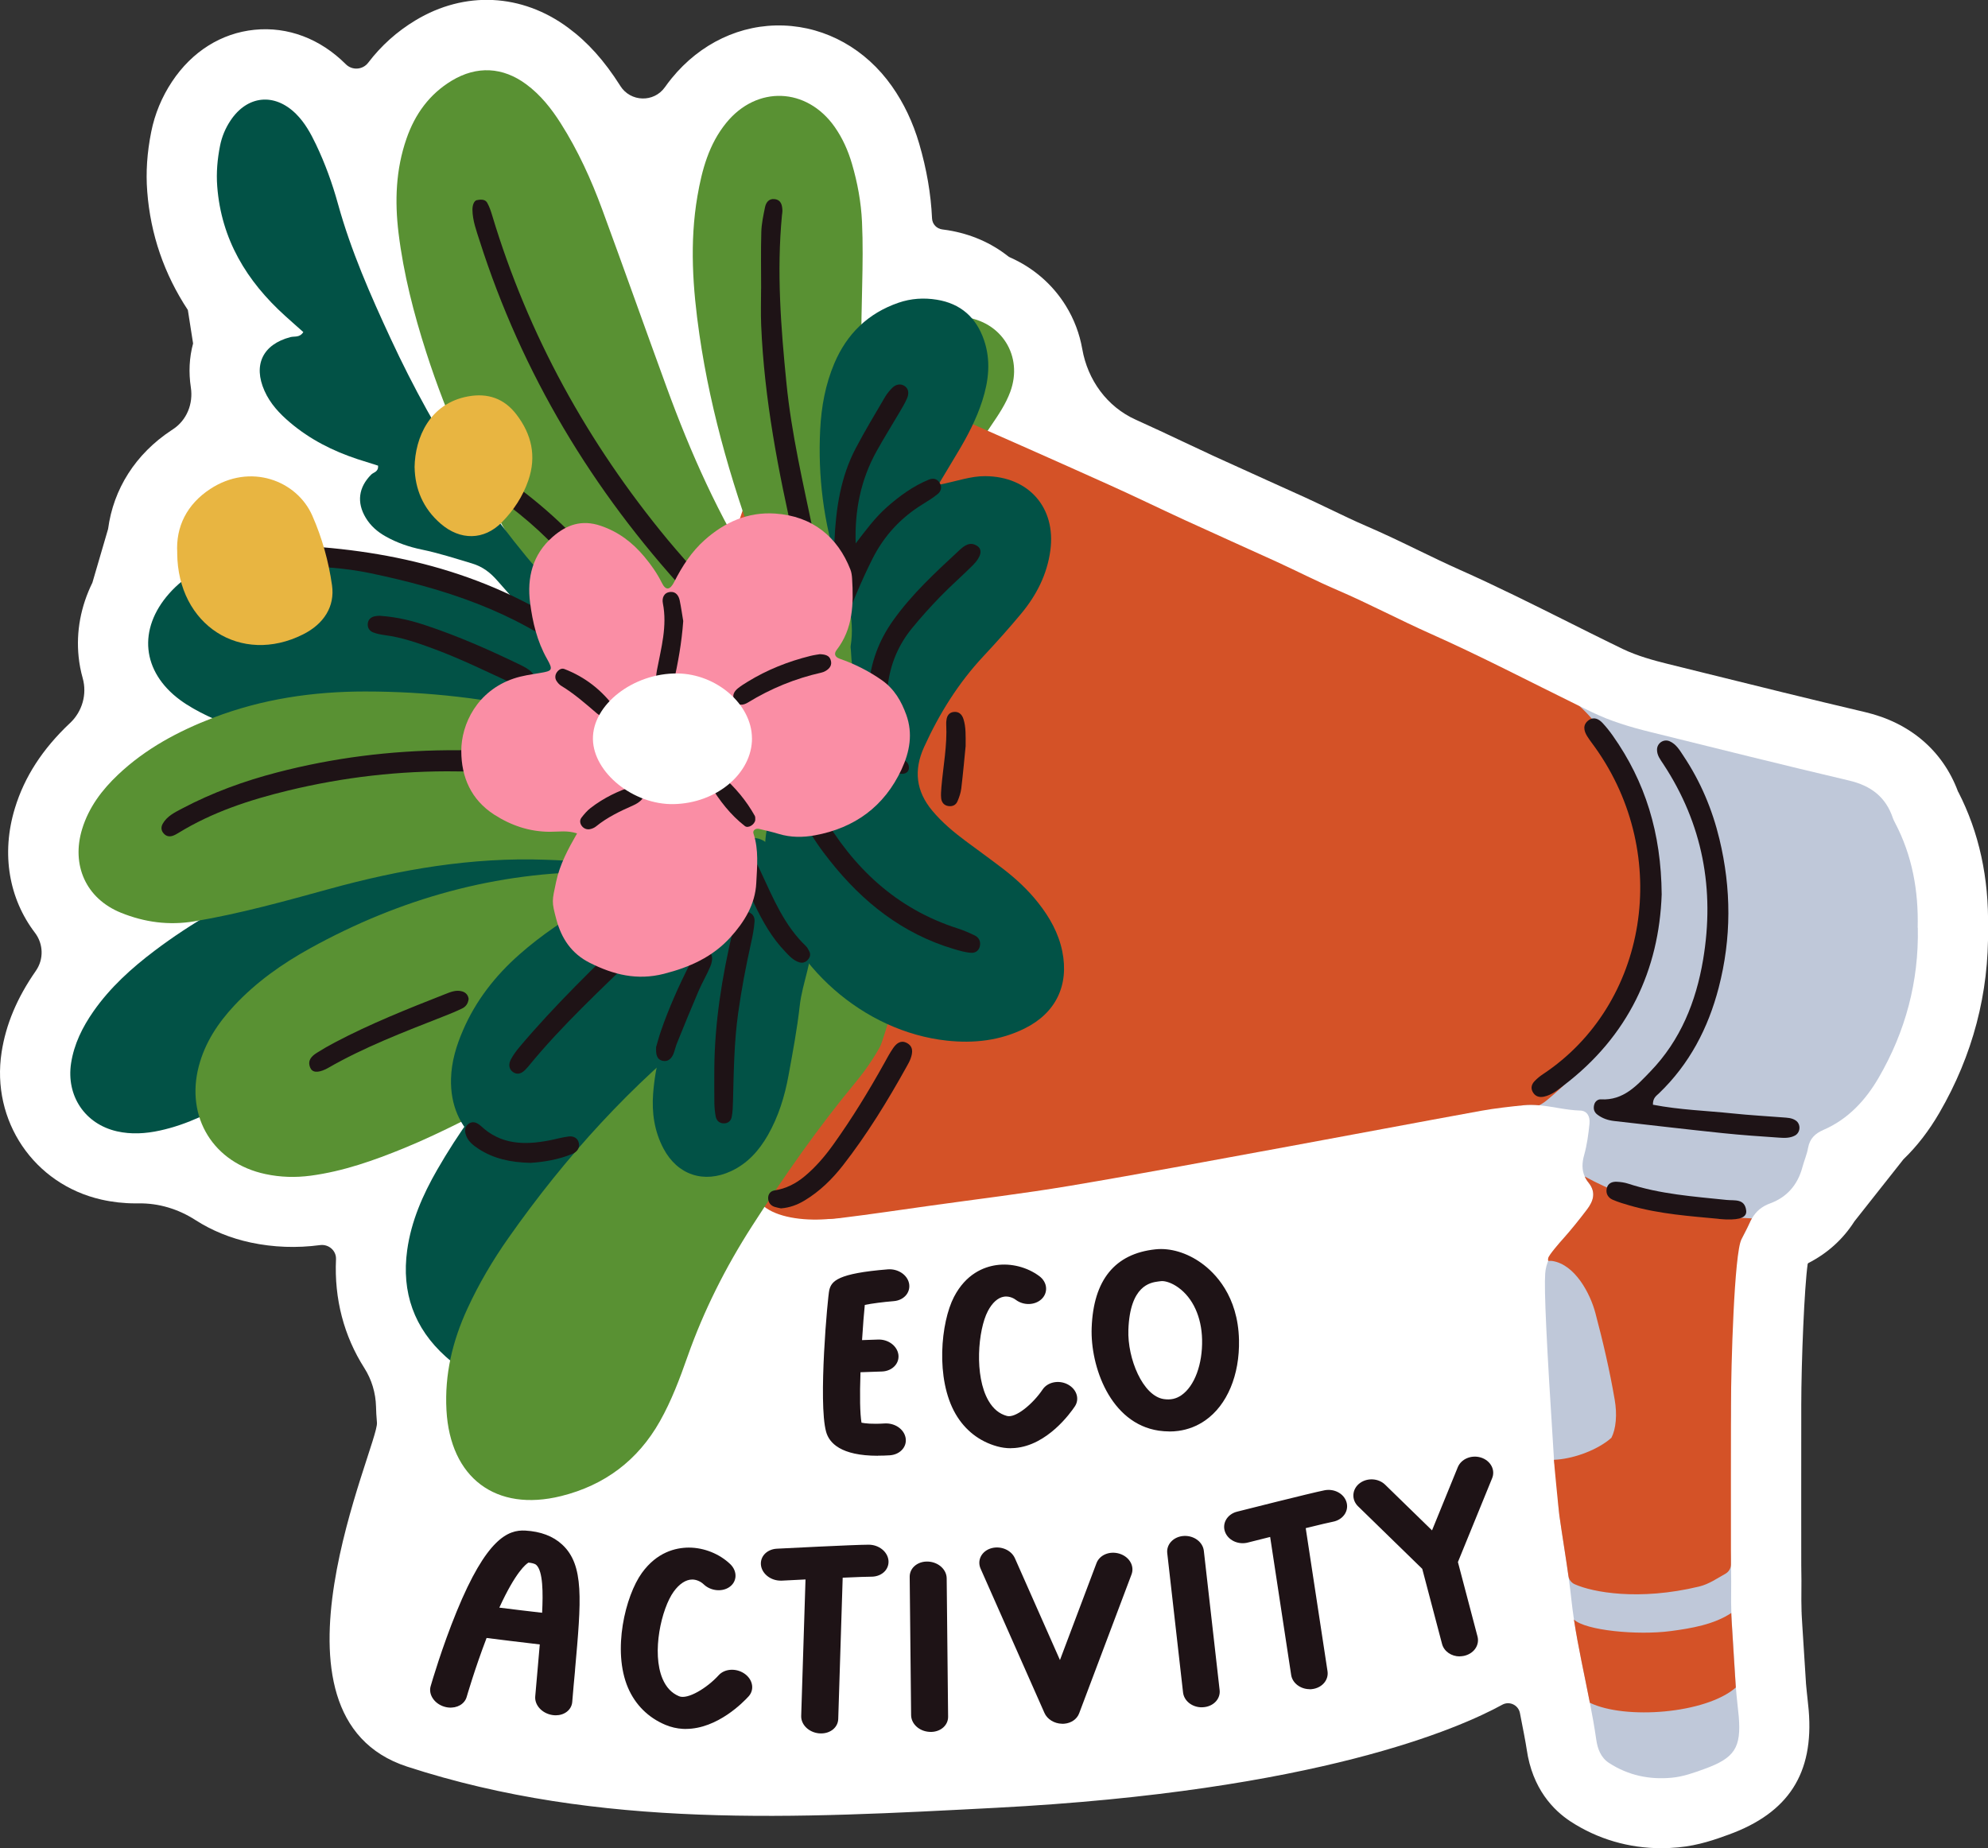 <?xml version="1.0" encoding="UTF-8"?>
<svg id="Layer_1" xmlns="http://www.w3.org/2000/svg" viewBox="0 0 433.16 402.75">
  <rect x="0" y="0" width="433.16" height="402.75" fill="#333333" stroke="none"/>
  <defs>
    <style>
      .cls-1 {
        fill: #1e1316;
      }

      .cls-2 {
        fill: #025246;
      }

      .cls-3 {
        fill: #fff;
      }

      .cls-4 {
        fill: #599133;
      }

      .cls-5 {
        fill: #d45227;
      }

      .cls-6 {
        fill: #bfc8d9;
      }

      .cls-7 {
        fill: #e8b541;
      }

      .cls-8 {
        fill: #fa8ea5;
      }
    </style>
  </defs>
  <path class="cls-3" d="M426.68,172.59c-.03-.06-.06-.12-.08-.18-3.31-8.85-10.46-14.96-20.23-17.25-11.94-2.8-24.09-5.82-35.84-8.73l-7.31-1.81c-2.87-.71-6.56-1.72-9.66-3.22-.86-.42-1.73-.84-2.62-1.28,0,0-.02-.01-.03-.01-3.06-1.5-6.12-3.03-9.17-4.56-7.71-3.85-15.67-7.84-23.84-11.47-2.89-1.29-5.77-2.68-8.82-4.16-3.71-1.8-7.54-3.65-11.56-5.38-2.44-1.05-4.89-2.23-7.5-3.48-1.88-.9-3.75-1.8-5.67-2.68-2.74-1.25-5.48-2.49-8.23-3.72-3.86-1.74-7.72-3.49-11.57-5.25-2.28-1.05-4.56-2.12-6.83-3.2-3.22-1.52-6.55-3.09-9.9-4.6l-.35-.16c-6.26-2.81-10.48-8.65-11.66-15.41-.58-3.31-1.78-6.51-3.59-9.43-2.9-4.69-7.12-8.3-12.12-10.51-.17-.07-.33-.17-.47-.28-3.68-2.9-8.11-4.85-13.11-5.66-.4-.06-.8-.12-1.2-.17-1.23-.15-2.18-1.14-2.24-2.4-.25-5.37-1.17-10.69-2.79-16.25-1.36-4.66-3.37-8.89-5.96-12.56-5.69-8.08-14.29-12.89-23.6-13.22-9.32-.34-18.17,3.87-24.39,11.51-.52.64-1.01,1.28-1.47,1.94-2.41,3.39-7.49,3.23-9.71-.28l-.05-.09c-3.45-5.43-7.04-9.44-11.32-12.6-10.09-7.47-22.51-8.08-33.24-1.62-4.07,2.45-7.5,5.54-10.32,9.24-1.19,1.57-3.49,1.73-4.88.34l-.03-.03c-5.57-5.55-12.62-8.21-19.87-7.48-7.24.73-13.62,4.74-17.97,11.3-2.23,3.36-3.75,7.04-4.53,10.93-.91,4.56-1.2,8.82-.87,13.02.71,9.33,3.68,17.96,8.85,25.81.4,2.54.74,4.75,1.14,7.29-.83,3.06-.99,6.3-.49,9.57.55,3.57-.88,7.15-3.9,9.13l-.32.21c-7.81,5.15-12.65,12.78-13.81,21.51-1.15,3.93-2.27,7.78-3.42,11.7-2.52,5.13-3.57,10.65-3,16.15.16,1.58.46,3.14.89,4.66.98,3.51-.1,7.27-2.75,9.77l-.05.04c-5.97,5.64-9.89,11.69-11.97,18.51-3.06,10-1.25,19.79,4.36,27.15,1.85,2.43,1.96,5.77.21,8.28l-.03.05c-4.07,5.84-6.5,11.62-7.44,17.69-2.31,14.97,7.03,28.78,21.73,32.12,2.43.55,4.91.83,7.46.83.21,0,.41,0,.62,0,4.42-.08,8.71,1.24,12.42,3.63,3.58,2.3,7.66,3.97,12.08,4.91,4.91,1.04,9.98,1.23,15.07.55,1.88-.25,3.57,1.2,3.48,3.1-.4,8.61,1.72,16.7,6.17,23.68,1.61,2.52,2.47,5.43,2.55,8.41.01.53.03,1.05.06,1.58.04.65.08,1.29.14,1.92.45,4.71-27.41,63.88,6.59,74.95,41.93,13.65,84.95,11.23,128.25,8.97,70.07-3.65,101.13-17.39,110.35-22.46,1.56-.86,3.5.05,3.85,1.8.57,2.9,1.3,6.64,1.47,7.88,1.23,8.66,5.87,13.34,9.57,15.76,5.89,3.84,12.67,5.82,19.75,5.82,1.23,0,2.46-.06,3.71-.18,4.47-.41,8.24-1.78,10.98-2.78,13.05-4.74,18.59-13.35,17.44-27.1-.04-.42-.11-1.17-.21-2.06-.1-.93-.33-3.08-.38-3.75,0-.07,0-.15-.01-.22-.04-.74-.16-2.54-.3-4.71-.16-2.46-.35-5.4-.49-7.71-.04-.68-.08-1.31-.11-1.85,0-.28-.02-.54-.04-.79,0-.01,0-.02,0-.03v-.19c-.01-.06-.02-.19-.02-.25,0-.09,0-.18,0-.27-.05-1.28-.04-2.71-.03-4.22.01-1.47.02-3-.02-4.62,0-.04,0-.08,0-.12,0-.31,0-.62-.01-.93,0-.05,0-.1,0-.15-.02-5.23,0-23.06,0-30.68v-3.81c.01-9.83.68-25.84,1.4-30.9.04-.06.09-.12.14-.18,4.16-2.11,7.57-5.2,10.04-9.08,3.57-4.52,7.11-9,10.68-13.52,2.95-2.84,5.57-6.23,7.83-10.13,7.27-12.52,10.84-26.09,10.6-40.33.21-10.86-1.96-20.81-6.47-29.58Z"/>
  <g>
    <path class="cls-5" d="M150.66,188.97c.07-23.23,2.38-46.19,8.39-68.69,1.71-6.39,3.83-12.65,6.59-18.67,1.73-3.77,3.76-7.36,6.27-10.66,1.61-2.11,3.44-4.02,5.65-5.52,5.85-3.97,12.09-3.4,17.1,1.6,3.09,3.08,5.19,6.82,6.93,10.78,3.42,7.77,5.39,15.95,6.79,24.28,3.39,20.16,3.72,40.44,2.34,60.79-1.24,18.19-3.95,36.12-9.31,53.59-1.84,6.01-4.11,11.86-7.09,17.42-.78,1.45-1.52,2.87-3.53,3.08-1.72.18-2.86,1.54-4.09,2.65-1.6,1.44,6.67,1.25,4.97,2.55-5.73,4.37-21.84,5.27-26.3-.37-2.9-3.67-4.87-7.84-6.49-12.21-3.63-9.83-5.45-20.08-6.7-30.43-1.21-10.02-1.6-20.1-1.53-30.19Z"/>
    <path class="cls-2" d="M122.84,178.08c1.36,0,2.7-.15,4,.03,3.44.47,4.8,3.59,2.39,6.05-1.45,1.48-1.95,2.7-1.78,4.68.2,2.34-1.24,4.1-3.13,5.29-1.95,1.23-3.98,2.39-6.09,3.28-15.5,6.48-29.61,15.32-43.04,25.31-7.69,5.72-15.38,11.44-23.6,16.39-5.26,3.16-10.7,5.91-16.76,7.23-3.11.68-6.25.87-9.34.17-7-1.59-11.09-7.75-10-14.86.65-4.18,2.48-7.85,4.87-11.28,3.64-5.21,8.29-9.41,13.32-13.21,15.98-12.06,34.1-19.38,53.44-23.9,11.77-2.75,23.75-4.1,35.73-5.19Z"/>
    <path class="cls-2" d="M148.94,216.29c1.29-1.66,2.56-3.32,3.86-4.97.82-1.03,1.57-2.14,2.53-3.03,1.64-1.52,3.45-1.63,4.93-.51,1.53,1.15,1.92,2.86.92,4.86-.59,1.17-1.4,2.24-2.18,3.3-3.81,5.19-7.48,10.49-11.54,15.49-2.52,3.1-3.72,6.49-4.27,10.31-1.24,8.66-2.77,17.28-5.12,25.72-1.91,6.87-4.45,13.48-8.31,19.52-2.51,3.93-5.49,7.45-9.39,10.08-7.63,5.16-16.39,4.71-23.25-1.46-6.89-6.18-9.67-14.02-8.4-23.19.87-6.31,3.39-12.05,6.54-17.53,9.16-15.93,21.28-29.34,35.06-41.37,4.1-3.58,8.87-6.31,12.6-10.34,1.41-1.52,3.3-1.21,5.01-.13,1.72,1.09,2.62,2.62,1.98,4.61-.85,2.65-1.94,5.23-.98,8.64Z"/>
    <path class="cls-2" d="M119.61,159.37c-.6.97.04,1.46.17,2.06.74,3.35-.49,4.97-3.91,5.21-.33.02-.66,0-.99-.02-18.58-1.5-37.27-2.09-55.58-6.13-4.84-1.07-9.63-2.35-14.12-4.51-2.07-1-4.13-2.12-5.97-3.48-8.31-6.16-9.22-15.43-2.33-23.2,3.52-3.97,8.01-6.32,13.12-7.5,3.06-.71,6.18-1.07,9.34-.98,4.74.12,9.42,1.21,14.26.15,2.68-.58,5.53.62,8.21,1.47,13.06,4.16,25.92,8.9,38.63,13.99,3.47,1.39,6.63,3.6,9.8,5.64,1.66,1.07,2.39,2.84,1.33,4.75-.76,1.37-1,2.39-.25,4.02,1.77,3.84.1,6.64-4.14,7.56-1.28.28-2.62.28-3.94.45-1.28.16-2.56.36-3.64.52Z"/>
    <path class="cls-4" d="M147.96,165.28c-3.72-4.19-7.48-8.34-11.16-12.56-19.56-22.45-34.75-47.43-43.91-75.89-2.74-8.51-4.96-17.15-6.05-26.04-.85-6.98-.6-13.88,1.73-20.58,1.84-5.32,4.98-9.69,9.87-12.64,5.45-3.28,11.12-2.99,16.24.81,3.1,2.3,5.46,5.27,7.51,8.51,3.74,5.89,6.62,12.22,9.02,18.74,4.74,12.88,9.31,25.81,14.02,38.7,5.23,14.32,11.4,28.2,19.61,41.11.87,1.37,1.79,2.71,3.33,3.8-.61-1.76-1.18-3.53-1.84-5.27-6.29-16.58-11.39-33.49-13.94-51.09-1.45-10.02-2.16-20.06-.43-30.13.99-5.76,2.5-11.34,6.28-15.98,6.66-8.19,17.53-7.76,23.61.86,1.73,2.46,2.94,5.18,3.78,8.05,1.21,4.14,1.99,8.34,2.19,12.67.43,9.26-.29,18.52-.11,27.78.04,2.12-.28,4.27.31,6.41,1.58-.03,1.69-1.46,2.26-2.33,2.28-3.55,5.22-6.39,8.81-8.58,3.35-2.04,6.96-3,10.9-2.56,8.24.93,12.99,8.53,10.14,16.29-.98,2.66-2.56,5-4.14,7.32-3.63,5.34-7.04,10.8-9.81,16.65-4.36,9.23-6.92,18.91-7.62,29.09-.18,2.66-.22,5.26.71,7.83.71,1.93.79,3.88-.52,5.68-1.28,1.77-.96,3.82-.84,5.77.59,9.4,1.1,18.82,1.95,28.2.88,9.69-.36,19.06-2.74,28.46-2.03,8.02-5.37,15.03-10.68,21.44-8.23,9.93-15.62,20.51-22.6,31.38-5.74,8.95-10.49,18.36-14.03,28.39-1.7,4.83-3.5,9.64-6.03,14.12-4.82,8.54-12.06,13.94-21.51,16.29-14.26,3.54-24.18-3.99-24.99-18.7-.43-7.8,1.32-15.1,4.55-22.11,2.49-5.42,5.52-10.55,8.95-15.43,12.43-17.69,26.82-33.56,43.89-46.92.73-.57,1.83-.86,2-2.51-1.69.52-3.22.99-4.74,1.47-13.76,4.35-26.86,10.26-39.73,16.72-7.98,4-15.84,8.26-24.11,11.65-6.59,2.7-13.28,5.07-20.39,6.02-3.32.44-6.59.35-9.86-.35-11.32-2.4-17.47-12.37-14.51-23.56,1.35-5.09,4.15-9.33,7.69-13.13,4.79-5.14,10.46-9.14,16.56-12.51,19.62-10.83,40.57-16.71,63.08-16.64,1.81,0,3.62,0,5.46-.23-5.62-1.91-11.48-2.22-17.31-2.42-16.02-.57-31.62,2.11-47,6.35-9.72,2.67-19.42,5.38-29.4,7.06-5.61.95-10.92.21-16.03-1.85-7.65-3.09-10.89-10.39-8.48-18.26,1.45-4.73,4.32-8.53,7.85-11.86,5.99-5.66,13.11-9.46,20.73-12.39,10.64-4.08,21.73-5.71,33.05-5.71,13.6,0,27.06,1.52,40.3,4.7,8.23,1.98,16.14,4.86,23.7,8.67,1.31.66,2.63,1.28,3.95,1.92.16-.22.33-.45.49-.67Z"/>
    <path class="cls-2" d="M144.39,225.59c-1.68,1.03-2.28,2.83-3.24,4.32-2.78,4.3-5.42,8.69-8.87,12.51-3.85,4.27-8.37,7.42-14.06,8.77-11.29,2.67-20.26-4.59-19.95-16.14.1-3.7,1.14-7.16,2.59-10.51,2.79-6.49,7.03-11.91,12.3-16.56,4.85-4.28,10.18-7.87,15.85-10.97,9.87-5.41,20.21-9.74,30.82-13.47,3.09-1.09,5.98-1.92,8.41,1.41.57.79,2.04.94,3.12,1.34,4.22,1.56,6.21,4.73,6.4,9.08.07,1.64-.16,3.29-.34,4.93-.13,1.14-.66,2.29-.58,3.41.4,5.38-2.01,10.26-2.59,15.46-.57,5.08-1.52,10.12-2.44,15.15-.83,4.57-2.19,8.98-4.51,13.04-1.93,3.37-4.43,6.16-8.02,7.83-5.91,2.74-11.65.84-14.71-4.92-1.99-3.75-2.58-7.82-2.26-12.01.24-3.13.78-6.21,1.57-9.26.28-1.06,1.05-2.09.5-3.38Z"/>
    <path class="cls-2" d="M82.38,101.46c-1.43-.45-2.96-.92-4.49-1.42-5.38-1.78-10.37-4.3-14.71-7.99-2.29-1.94-4.31-4.1-5.55-6.89-2.53-5.67-.36-10.13,5.66-11.71.89-.23,1.99.17,2.8-1.09-1.3-1.16-2.64-2.33-3.96-3.53-8.4-7.59-13.92-16.68-14.8-28.23-.23-3,.04-5.95.62-8.87.39-1.95,1.16-3.79,2.27-5.46,3.65-5.5,9.6-6.11,14.29-1.44,1.9,1.89,3.18,4.21,4.32,6.6,2,4.18,3.58,8.54,4.81,13,2.83,10.23,7.08,19.88,11.54,29.48,9.75,20.99,22.15,40.18,38.06,57.06,3.63,3.85,7.12,7.82,10.67,11.74,1,1.1,2.02,2.18,2.61,3.58.65,1.54.38,2.91-.71,4.12-1.12,1.24-2.54,1.46-4.08.99-1.66-.5-2.75-1.78-3.86-3.01-6.51-7.26-13.04-14.49-19.46-21.82-1.57-1.8-3.21-3.09-5.57-3.8-3.64-1.09-7.24-2.26-10.97-3.03-2.76-.57-5.41-1.48-7.88-2.88-1.76-.99-3.24-2.28-4.29-4.02-2.02-3.35-1.59-6.66,1.18-9.43.54-.54,1.63-.59,1.49-1.97Z"/>
    <path class="cls-1" d="M66.05,118.95c22.18,1.28,42.93,6.9,61.17,20.17,1.19.87,2.34,1.84,3.35,2.91.73.76.83,1.82.1,2.71-.72.87-1.72,1.01-2.68.49-1.01-.56-1.95-1.24-2.86-1.94-13.15-10.16-28.49-15.06-44.45-18.4-5.51-1.15-11.12-1.51-16.75-1.47-1.64.01-3.29-.2-4.9-.48-.86-.15-1.41-.88-1.39-1.8.02-.93.63-1.52,1.48-1.75,2.27-.61,4.6-.25,6.93-.43Z"/>
    <path class="cls-1" d="M101.45,99.07c1.21.15,2.25.99,3.36,1.67,9.02,5.59,17.12,12.27,24.07,20.32,1.94,2.24,3.88,4.48,5.77,6.77.73.88,1.39,1.84,1.94,2.84.42.77.24,1.61-.41,2.25-.83.82-1.82.87-2.66.18-1.01-.83-1.9-1.81-2.76-2.8-3.78-4.35-7.4-8.83-11.52-12.89-5.07-5-10.76-9.19-16.68-13.1-1.09-.72-2.34-1.27-2.99-2.5-.33-.61-.32-1.29.07-1.87.38-.57.92-.92,1.81-.87Z"/>
    <path class="cls-6" d="M417.84,202.15c.19-8.03-1.17-15.73-4.96-22.92-.15-.29-.31-.59-.42-.9-1.54-4.67-4.81-7.14-9.59-8.26-14.47-3.4-28.88-7.01-43.32-10.58-4.34-1.07-8.63-2.35-12.65-4.3-.9-.44-1.82-.88-2.72-1.33.35.53.69,1.05,1.04,1.58,2.43,3.74,4.45,7.51,6.02,11.68,1.52,4.02,2.55,8.22,3.4,12.43.79,3.95,1.52,7.96,1.94,11.97.7,6.68.08,13.39-2.51,19.63-2.81,6.79-7.37,12.89-12.14,18.42-3.4,3.94-7.1,7.59-10.72,11.33.26-.03.52-.06.77-.08,1.14-.12,2.26-.09,3.39.01h.01c2.97.27,5.9,1.07,8.9,1.15,1.44.04,2.22,1.16,2.05,2.86-.23,2.29-.54,4.6-1.16,6.82-.49,1.71-.52,3.27.13,4.7.2.47.48.92.84,1.36,1.7,2.12,1.01,4.05-.38,5.87-1.69,2.22-3.45,4.42-5.32,6.51-.43.47-.84.96-1.21,1.46-1.37,1.76-2.4,3.68-2.55,5.92-.26,3.61.26,14.75,1.91,40.47,0,.04,0,.09,0,.14,0,.44.08.9.22,1.33.71,2.24.66,4.56.7,6.88.01,1.32.08,2.64.27,3.95.67,4.77,1.49,9.52,2.12,14.29.17,1.26.33,2.53.46,3.81.16,1.53.37,3.04.59,4.55.93,6.09,2.3,12.1,3.47,18.14.52,2.65,1,5.33,1.38,8,.28,1.94.95,3.9,2.78,5.09,4.16,2.71,8.82,3.69,13.69,3.22,2.43-.22,4.84-1.08,7.16-1.93,6.52-2.37,7.99-4.6,7.42-11.44-.03-.49-.54-4.84-.62-6.26,0-.05-.01-.1-.01-.17-.1-1.8-.67-10.37-.9-14.35-.01-.15-.01-.31-.02-.44-.02-.24-.03-.5-.04-.74-.01-.21-.02-.39-.02-.53-.12-3.04.02-6.09-.06-9.14h0c-.05-1.82.06-3.68-.34-5.42-.56-2.46-.64-4.91-.64-7.39.01-3.97-.03-7.94.02-11.9.02-1.65.05-3.34.41-4.93.49-2.12.55-4.24.55-6.4.01-8.76.08-17.52-.02-26.28-.04-3.57.72-6.88,2.31-10.03.6-1.18,1.23-2.35,1.77-3.55.14-.34.31-.65.49-.96.88-1.55,2.13-2.62,4-3.3,3.62-1.33,5.96-4.03,6.98-7.82.38-1.44,1-2.83,1.25-4.27.37-2.03,1.56-3.14,3.37-3.92,5.37-2.32,9.2-6.51,12.01-11.36,5.83-10.03,8.77-20.96,8.53-32.67Z"/>
    <path class="cls-5" d="M358.33,195.96c-.46,18.38-7.71,32.45-21.02,43.55-.61.51-1.24.98-1.93,1.32h-.01c-1.12-.1-2.24-.13-3.39-.01-3.11.33-6.23.66-9.3,1.22-13.96,2.54-27.89,5.19-41.85,7.75-15.9,2.91-31.78,5.91-47.72,8.59-10.07,1.69-20.22,2.9-30.34,4.32-6.52.91-13.04,1.89-19.57,2.69-2.29.29-4.63.28-6.93.12-3.2-.21-4.2-2.33-2.55-5.19.73-1.29,1.57-2.56,2.59-3.62,5.59-5.83,9.19-12.88,12.28-20.21,4.44-10.55,7.43-21.54,9.54-32.76.7-3.72.92-7.53,1.47-11.27,1.04-6.99,1.15-14,1.06-21.02v-.24c.06-4.04,0-8.09-.19-12.13h0s.01-.03,0-.05c-.02-2.05-.02-4.1.02-6.14.07-3.43-.58-6.89-1.03-10.31-1.78-13.81-5.16-27.23-10.22-40.2-1.38-3.53-3.3-6.85-4.97-10.26-.65-1.34-1.38-2.63-1.47-4.17-.16-2.6,1.36-4.46,3.94-4.8,2.22-.29,4.27.43,6.26,1.23,4.59,1.86,9.17,3.74,13.7,5.74,11.64,5.12,23.26,10.26,34.85,15.48,5.58,2.5,11.07,5.19,16.62,7.74,6.6,3.03,13.23,5.99,19.84,9,4.51,2.06,8.91,4.33,13.47,6.28,6.83,2.94,13.41,6.44,20.19,9.46,11.01,4.9,21.68,10.48,32.48,15.78,4.4,3.94,7.49,9.18,9.69,15.24,3.25,8.95,3.76,18.39,4.47,26.86Z"/>
    <path class="cls-5" d="M378.21,367.7c-6.56,5.73-24.15,7.04-31.8,3.32-1.17-6.04-2.54-12.05-3.47-18.14,2.46,2.39,13.84,3.48,21.09,2.52,4.47-.59,9.44-1.43,13.19-3.94,0,.14.01.32.02.53.01.24.02.5.04.74.01.13.01.29.02.44.22,3.99.8,12.56.9,14.35,0,.07.01.12.01.17Z"/>
    <path class="cls-1" d="M360.15,240.71c5.86,1.13,11.65,1.3,17.39,1.9,3.62.38,7.25.58,10.87.86.98.08,1.98.08,2.85.67,1.16.78,1.07,2.63-.17,3.29-1.07.57-2.25.54-3.39.46-4.12-.28-8.24-.56-12.35-.99-7.89-.82-15.76-1.75-23.64-2.64-1.34-.15-2.58-.57-3.66-1.39-.75-.56-.92-1.32-.69-2.19.2-.74.83-1.17,1.45-1.14,4.94.29,7.88-3.06,10.82-6.11,6.53-6.78,9.91-15.16,11.45-24.3,2.58-15.31-.08-29.59-8.67-42.65-.63-.96-1.37-1.86-1.37-3.12,0-1.43,1.45-2.42,2.76-1.84,1.45.64,2.19,1.97,3.01,3.2,3.71,5.56,6.27,11.62,7.83,18.11,2.61,10.81,2.64,21.61-.16,32.38-2.29,8.82-6.37,16.64-13,23.01-.57.55-1.36.99-1.33,2.48Z"/>
    <path class="cls-1" d="M362.06,194.88c-.57,16.4-7.23,30.88-21.36,41.63-1.3.99-2.6,2.08-4.27,2.44-1.05.23-1.97-.05-2.5-1.08-.44-.85-.18-1.64.41-2.27.56-.6,1.21-1.12,1.89-1.57,22.78-15.13,28.12-47.61,11.33-71.16-.58-.81-1.19-1.59-1.72-2.43-.78-1.24-1.02-2.55.32-3.52,1.14-.82,2.23-.24,3.07.67.78.85,1.51,1.76,2.17,2.7,7.09,10.03,10.55,21.21,10.66,34.6Z"/>
    <path class="cls-5" d="M345.3,256.35c.2.47.48.92.84,1.36,1.7,2.12,1.01,4.05-.38,5.87-1.69,2.22-3.45,4.42-5.32,6.51-.43.47-3.02,3.39-3.11,4.06-.13.91.07.48.91.61,4.96.78,8.26,7.13,9.37,11.32,1.65,6.21,3.13,12.56,4.21,18.9.26,1.53.37,3.09.23,4.64-.13,1.46-.44,2.67-.94,3.66-.23.2-.46.4-.71.59-3.11,2.37-7.9,4.05-11.82,4.21,0,.44,1.01,10.84,1.19,12.15.62,4.4,1.36,8.77,1.97,13.16.11.8.63,1.47,1.36,1.8,3.94,1.77,14.01,3.65,27.09.51,2.17-.52,3.94-1.79,5.72-2.77.76-.42,1.24-1.2,1.24-2.06-.03-6.61.01-32.64.01-34.57.01-8.76.7-33.16,2.29-36.31.6-1.18,1.23-2.35,1.77-3.55.14-.34.31-.65.49-.96-12.81-.58-25.14-2.94-36.4-9.12Z"/>
    <path class="cls-1" d="M170.13,263.29c-.4-.09-.89-.17-1.35-.32-.87-.28-1.37-.94-1.41-1.82-.04-.92.48-1.62,1.37-1.76,2.52-.39,4.67-1.49,6.61-3.11,2.42-2.02,4.44-4.4,6.26-6.95,4.03-5.63,7.63-11.52,11-17.56.64-1.15,1.25-2.32,2-3.4.68-.98,1.62-1.79,2.91-1.15,1.51.75,1.37,2.09.9,3.41-.22.62-.55,1.2-.87,1.77-4.16,7.49-8.62,14.78-13.9,21.55-2.35,3-5.04,5.64-8.33,7.62-1.57.95-3.25,1.58-5.18,1.73Z"/>
    <path class="cls-1" d="M374.51,265.58c-6.08-.58-12.86-1.02-19.41-2.91-1.27-.37-2.54-.74-3.74-1.27-.97-.43-1.51-1.32-1.28-2.42.24-1.17,1.18-1.54,2.24-1.48.82.04,1.66.16,2.43.41,6.98,2.29,14.24,2.8,21.47,3.55,1.71.18,3.91-.35,4.25,2.27.19,1.47-1.21,2.07-4.31,1.98-.33,0-.66-.04-1.65-.11Z"/>
    <path class="cls-1" d="M210.39,162.66c-.26,2.64-.55,5.9-.94,9.15-.12.96-.45,1.91-.83,2.8-.35.82-1.11,1.17-2.02,1.02-.93-.15-1.43-.82-1.53-1.67-.09-.8-.01-1.63.05-2.44.39-4.57,1.29-9.09,1.05-13.71-.02-.32.01-.66.06-.98.12-.9.59-1.56,1.5-1.69,1.13-.16,1.85.46,2.19,1.52.56,1.75.49,3.56.48,5.99Z"/>
    <path class="cls-2" d="M204.43,105.66c4.15-.82,7.07-1.94,10.25-1.91,9.45.06,15.44,6.85,14.18,16.18-.71,5.25-3.02,9.76-6.35,13.77-2.64,3.18-5.4,6.25-8.22,9.27-5.48,5.86-9.64,12.54-12.95,19.82-2.29,5.04-1.75,9.61,1.78,13.84,2.13,2.56,4.66,4.67,7.32,6.65,2.65,1.97,5.33,3.9,7.96,5.91,2.9,2.21,5.57,4.68,7.83,7.55,2.48,3.14,4.42,6.58,5.23,10.56,1.5,7.4-1.42,13.44-8.21,16.8-5.35,2.65-11.06,3.28-16.91,2.65-18.19-1.96-34.59-16.46-38.89-34.22-.95-3.93-1.04-7.89-.39-11.81,1.12-6.7,4.57-11.94,10.5-15.46,2.58-1.53,5.34-2.59,8.2-3.45,4.21-1.26,4.24-1.27,2.66-5.58-1.72-4.69-2.8-9.49-3.02-14.49-.01-.33-.1-.67-.05-.99.98-6.09-.98-11.67-2.8-17.34-3.1-9.68-4.36-19.64-3.84-29.82.25-4.99,1.14-9.85,3.1-14.46,2.73-6.4,7.32-10.88,13.97-13.17,2.73-.94,5.53-1.11,8.32-.66,5.19.83,8.62,3.85,10.32,8.85,1.5,4.43,1.01,8.8-.38,13.14-1.32,4.12-3.32,7.91-5.55,11.59-1.19,1.96-2.36,3.93-4.06,6.78Z"/>
    <path class="cls-1" d="M103.89,43.62c1.3-.3,1.96.01,2.27.57.48.85.8,1.81,1.08,2.75,7.87,26.16,20.83,49.58,38.19,70.6,2.32,2.8,4.77,5.49,7.13,8.26.75.88,1.49,1.78,2.06,2.77.53.93.41,1.96-.51,2.66-.72.55-1.59.51-2.3-.02-.79-.59-1.53-1.26-2.2-1.99-20.53-22.36-35.86-47.78-45.11-76.76-.7-2.19-1.53-4.39-1.56-6.74-.01-1.04.34-1.94.94-2.12Z"/>
    <path class="cls-1" d="M99.54,168.08c-12.43-.17-24.67,1.25-36.75,4.17-8.37,2.03-16.48,4.68-23.88,9.22-.42.26-.86.51-1.32.66-.89.28-1.62-.03-2.13-.79-.39-.6-.34-1.25,0-1.86.95-1.67,2.63-2.47,4.22-3.31,6.59-3.48,13.55-6.01,20.76-7.88,12.19-3.17,24.59-4.72,37.18-4.82,5.11-.04,10.23.04,15.34.11,1.48.02,2.98.02,4.34.76.62.34.97.91.96,1.6-.02.68-.36,1.23-1,1.58-1.22.66-2.55.57-3.87.57-4.62,0-9.24,0-13.85,0Z"/>
    <path class="cls-1" d="M186.43,118.42c2.2-2.87,4.24-5.65,6.85-7.95,2.74-2.42,5.68-4.55,9.07-5.95,1-.42,1.97-.21,2.5.89.42.87.12,1.7-.53,2.23-1.02.83-2.15,1.53-3.27,2.22-4.77,2.93-8.41,6.86-10.94,11.87-2.54,5.02-4.6,10.25-6.74,15.44-.56,1.36-.96,2.83-2.1,3.89-.53.49-1.17.67-1.83.49-.86-.24-1.51-.94-1.43-1.79.1-1.13.41-2.27.82-3.33,1.22-3.07,2.51-6.12,3.84-9.14.56-1.26.85-2.36.08-3.72-.99-1.77-1.02-3.82-.93-5.81.32-6.99,1.34-13.84,4.65-20.12,2-3.8,4.22-7.48,6.39-11.18.41-.7.96-1.35,1.53-1.93.77-.78,1.8-1.02,2.7-.43.96.62.96,1.72.55,2.68-.45,1.06-1.06,2.04-1.64,3.04-1.67,2.85-3.43,5.65-5.03,8.54-3.44,6.2-4.77,12.94-4.53,20.08Z"/>
    <path class="cls-1" d="M165.84,62.92c0-4.13-.08-8.27.04-12.4.05-1.8.45-3.6.81-5.38.21-1.01.83-1.88,2.03-1.76,1.49.15,1.72,1.32,1.76,2.54.01.33-.07.66-.1.98-1.17,12.24-.24,24.43.98,36.61,1.1,11.05,3.64,21.82,5.9,32.66.27,1.29.47,2.6.58,3.91.09,1.06-.33,2.06-1.42,2.34-1.37.35-2.14-.59-2.58-1.74-.3-.77-.51-1.58-.69-2.38-3.58-15.64-6.63-31.36-7.3-47.45-.11-2.64-.02-5.29-.02-7.93,0,0,0,0,0,0Z"/>
    <path class="cls-1" d="M213.55,205.82c-.09,1.19-.9,1.85-1.94,1.79-1.29-.08-2.57-.47-3.83-.84-11.15-3.33-19.8-10.2-26.92-19.18-1.95-2.45-3.79-4.99-5.2-7.8-.51-1.02-1.07-2.07-.8-3.29.15-.68.52-1.2,1.22-1.42.68-.22,1.35-.13,1.82.37.43.46.72,1.07,1.04,1.63,6.9,11.99,16.36,20.95,29.79,25.24,1.25.4,2.46.93,3.64,1.5.77.37,1.25,1.05,1.18,2Z"/>
    <path class="cls-1" d="M155.64,232.88c.08-10.12,1.68-20.04,3.99-29.86.26-1.11.61-2.22,1.09-3.26.35-.77,1.09-1.24,2.02-1.09,1.17.2,1.75,1.08,1.67,2.12-.12,1.63-.44,3.26-.8,4.86-1.11,4.99-2.06,10-2.77,15.08-.9,6.4-.96,12.83-1.13,19.26-.03,1.15-.06,2.31-.29,3.43-.17.85-.86,1.41-1.81,1.35-.94-.05-1.51-.65-1.67-1.52-.18-.97-.27-1.96-.29-2.94-.04-2.47-.01-4.95-.01-7.43Z"/>
    <path class="cls-1" d="M142.83,203.08c-.11.23-.28.9-.68,1.37-.84,1-1.79,1.93-2.73,2.85-8.34,8.18-16.97,16.07-24.37,25.15-.21.25-.44.49-.67.72-.78.77-1.72,1.08-2.64.4-.93-.68-.92-1.77-.45-2.68.52-1.01,1.23-1.95,1.96-2.82,7.65-9.07,16.19-17.29,24.68-25.54.82-.8,1.67-1.58,2.94-1.63,1-.04,2.02.83,1.95,2.18Z"/>
    <path class="cls-1" d="M189.23,149.98c.46-5.65,2.27-10.38,5.26-14.63,4.1-5.83,9.33-10.62,14.52-15.44,1.09-1.01,2.34-2,3.93-.94,1.18.78.86,2.36-.96,4.18-2.33,2.33-4.82,4.49-7.11,6.85-2.17,2.24-4.27,4.57-6.24,6.99-2.97,3.66-4.7,7.89-5.22,12.6-.09.82-.11,1.65-.29,2.44-.21.87-.84,1.45-1.77,1.4-.89-.05-1.55-.6-1.78-1.46-.22-.78-.27-1.6-.34-1.99Z"/>
    <path class="cls-1" d="M82.92,134.19c3.84.28,6.85,1.08,9.82,2.06,7.19,2.38,14.1,5.45,20.9,8.75,2.6,1.26,3.46,2.67,2.66,3.93-.69,1.09-2.02,1.19-4.48.06-5.68-2.6-11.27-5.37-17.14-7.55-3.55-1.32-7.11-2.57-10.89-3.06-.81-.11-1.63-.27-2.39-.55-.83-.29-1.33-.95-1.27-1.88.06-.94.66-1.49,1.54-1.67.63-.13,1.3-.1,1.25-.1Z"/>
    <path class="cls-1" d="M102.11,217.65c-.12,1.06-.65,1.71-1.4,2.08-1.33.65-2.71,1.2-4.08,1.74-8.58,3.38-17.2,6.65-25.22,11.27-.14.08-.29.16-.44.23-1.81.85-2.96.73-3.4-.39-.62-1.58.36-2.48,1.52-3.21,1.25-.79,2.54-1.53,3.85-2.22,7.73-4.08,15.84-7.31,23.96-10.5,1.23-.48,2.45-1.03,3.81-.63.88.26,1.31.9,1.4,1.63Z"/>
    <path class="cls-1" d="M161.96,184.45c.59.02,1.29.5,1.69,1.24.79,1.44,1.5,2.94,2.2,4.44,2.65,5.69,5.06,11.53,9.73,16,.34.33.58.8.79,1.24.31.67.09,1.28-.39,1.8-.49.52-1.1.72-1.79.52-1.34-.39-2.22-1.41-3.13-2.36-2.9-3.02-4.92-6.62-6.71-10.37-1.36-2.83-2.7-5.67-3.96-8.55-.32-.72-.47-1.61-.39-2.39.09-.83.67-1.49,1.96-1.58Z"/>
    <path class="cls-1" d="M115.62,253.38c-4.4-.1-8.06-.92-11.33-3.04-1.25-.81-2.43-1.74-2.85-3.28-.23-.85-.07-1.67.67-2.2.55-.4,1.23-.44,1.86-.09.28.16.57.34.8.56,4.29,4.06,9.41,4.21,14.79,3.18,1.45-.28,2.88-.69,4.34-.88,1.05-.13,2.01.32,2.23,1.47.21,1.1-.45,1.92-1.43,2.33-3.07,1.27-6.32,1.77-9.08,1.95Z"/>
    <path class="cls-1" d="M142.96,228.15c.29-.99.62-2.26,1.05-3.5,1.72-4.99,3.88-9.79,6.24-14.51.22-.44.44-.89.69-1.31.7-1.19,1.53-2.24,3.13-1.7,1.11.37,1.43,1.7.71,3.43-.76,1.82-1.78,3.53-2.56,5.34-1.62,3.78-3.17,7.59-4.72,11.41-.31.76-.46,1.59-.77,2.34-.41.98-1.16,1.73-2.27,1.51-1.43-.28-1.56-1.49-1.5-3Z"/>
    <path class="cls-1" d="M196.53,165.65c.81,0,1.39.52,1.5,1.39.11.91-.43,1.5-1.34,1.57-.9.08-1.57-.38-1.64-1.31-.06-.88.47-1.46,1.48-1.66Z"/>
    <path class="cls-8" d="M125.73,181.6c-2.07-.71-4.04-.35-5.96-.36-4.42-.02-8.38-1.36-12.08-3.73-5.06-3.26-7.17-8.19-7.18-13.85-.02-5.91,3.49-13.14,11.42-15.81,1.85-.63,3.84-.89,5.78-1.22,2.62-.44,2.86-.62,1.47-3.08-2.16-3.82-3.14-8.01-3.68-12.22-.7-5.45.53-10.52,4.93-14.36,3.05-2.65,6.33-3.8,10.44-2.41,3.9,1.32,6.92,3.63,9.5,6.71,1.49,1.78,2.81,3.64,3.84,5.73.84,1.7,1.76,1.63,2.69-.2,1.73-3.41,3.77-6.59,6.65-9.15,4.36-3.88,9.43-6.14,15.31-5.75,8.23.54,13.69,5.17,16.44,12.22.23.6.32,1.28.36,1.93.34,5.5.23,10.91-3.37,15.58-.64.83-.36,1.53.64,1.89,3.29,1.15,6.36,2.68,9.22,4.69,2.7,1.9,4.23,4.54,5.31,7.52,1.49,4.13.75,8.1-1.03,11.93-3.77,8.09-10.23,12.76-18.88,14.35-2.56.47-5.25.49-7.85-.3-1.41-.43-2.86-.76-4.3-1.1-.77-.19-1.45.34-1.23,1,1.18,3.55.79,7.21.61,10.81-.23,4.65-2.6,8.47-5.64,11.82-3.88,4.28-8.86,6.51-14.46,7.94-5.88,1.5-11.01.2-16.16-2.38-4-2.01-6.19-5.31-7.3-9.47-1.06-3.96-.95-3.95-.05-8.19.8-3.76,2.57-7.08,4.56-10.54Z"/>
    <path class="cls-1" d="M178.64,142.54c1.26.06,2.03.31,2.34,1.22.39,1.13-.17,1.89-1.1,2.44-.28.17-.6.29-.92.36-5.69,1.28-11.01,3.46-15.99,6.51-1.03.63-2.27.81-2.98-.55-.54-1.05.01-1.92.84-2.58.64-.51,1.35-.95,2.05-1.38,4.26-2.62,8.85-4.44,13.69-5.64.8-.2,1.61-.3,2.06-.38Z"/>
    <path class="cls-1" d="M148.87,135.29c-.34,4.83-1.16,9.18-2.11,13.5-.1.46-.36.92-.64,1.31-.51.71-1.18,1.11-2.09.8-.69-.24-1.12-.8-1.14-1.46-.02-1.14.04-2.3.25-3.41.91-4.82,2.28-9.58,1.29-14.59-.23-1.18.24-2.39,1.72-2.46,1.14-.06,1.74.84,1.95,1.85.33,1.6.55,3.22.76,4.45Z"/>
    <path class="cls-1" d="M134.12,154.87c.11.99-.9,1.97-1.88,1.69-.76-.22-1.55-.58-2.15-1.09-2.5-2.14-4.97-4.32-7.81-6.04-.4-.24-.75-.64-1.01-1.04-.38-.59-.35-1.28.03-1.86.38-.57,1.01-1.01,1.67-.76,4.55,1.76,8.24,4.66,11.1,8.61.08.11.03.32.05.49Z"/>
    <path class="cls-1" d="M137.8,171.34c1.25-.04,1.86.2,2.2.83.44.81.29,1.63-.36,2.24-.46.44-1.05.8-1.64,1.06-2.86,1.27-5.68,2.6-8.13,4.6-.37.3-.87.51-1.33.6-.68.13-1.33-.13-1.75-.67-.43-.55-.53-1.27-.1-1.83.59-.77,1.24-1.54,2.01-2.13,2.89-2.23,6.14-3.76,9.11-4.69Z"/>
    <path class="cls-1" d="M164.56,178.69c-.11.95-1.52,1.87-2.25,1.31-3.13-2.43-5.53-5.54-7.56-8.9-.45-.74,0-1.65.74-2.14.57-.38,1.31-.34,1.84.12,2.87,2.49,5.28,5.38,7.14,8.7.14.26.07.63.09.92Z"/>
    <path class="cls-3" d="M163.85,160.85c.03,7.67-7.72,14.18-17.08,14.36-8.75.17-17.45-6.83-17.58-14.14-.13-7.5,8.77-14.43,18.41-14.33,8.53.09,16.21,6.76,16.24,14.1Z"/>
    <path class="cls-7" d="M38.62,120.47c-.35-5.72,2.13-10.6,7.16-13.91,8.73-5.75,18.88-1.89,22.26,5.78,2.15,4.88,3.55,9.95,4.3,15.16.67,4.65-1.78,8.46-6.31,10.73-13.51,6.78-27.34-1.97-27.42-17.76Z"/>
    <path class="cls-7" d="M90.33,101.83c.1-6.51,3.32-13.94,11.67-15.46,4.3-.78,7.85.46,10.5,3.91,3.33,4.33,4.44,9.1,2.61,14.41-1.21,3.51-3.22,6.53-5.77,9.12-3.9,3.95-9.06,3.97-13.31.31-3.87-3.33-5.61-7.62-5.69-12.29Z"/>
  </g>
  <g>
    <g>
      <path class="cls-1" d="M197.07,279.81c.3,1.35-.78,2.56-2.42,2.69-2.8.22-5.78.65-7.16,1.01-.19,1.67-.51,5.37-.76,9.57l4.61-.16c1.65-.06,3.16,1,3.37,2.36.21,1.36-.96,2.5-2.61,2.56l-5.62.2c-.21,5.32-.22,10.51.32,12.78.56.24,2.34.62,6.02.39,1.62-.1,3.19.91,3.46,2.26.27,1.36-.85,2.54-2.49,2.64-.43.03-.85.05-1.26.06-8.41.29-10.94-2.23-11.55-4.45-1.65-5.96.33-28.9.7-30.36.28-1.14.7-2.86,11.88-3.75,1.62-.12,3.21.86,3.5,2.21Z"/>
      <path class="cls-1" d="M191.27,317.2c-8.08,0-10.6-2.8-11.27-5.22-1.76-6.34.35-29.52.69-30.88.48-1.95,1.77-3.64,12.79-4.52,2.15-.15,4.17,1.15,4.58,3.01h0c.19.87,0,1.74-.52,2.46-.62.84-1.64,1.37-2.81,1.46-2.25.18-4.78.51-6.3.82-.17,1.64-.4,4.43-.6,7.67l3.49-.12c2.19-.08,4.12,1.34,4.42,3.22.13.86-.1,1.72-.67,2.4-.67.81-1.73,1.3-2.91,1.34l-4.67.16c-.18,5.25-.11,9.01.22,10.99.7.15,2.23.35,5.07.17,2.2-.12,4.16,1.22,4.53,3.08.17.87-.03,1.74-.58,2.44-.64.83-1.68,1.34-2.85,1.42-.44.03-.87.05-1.28.06-.45.02-.88.02-1.3.02ZM193.83,278.6c-.06,0-.13,0-.19,0-10.44.83-10.81,2.33-10.96,2.97-.35,1.46-2.31,24.06-.7,29.85.72,2.6,4.45,3.91,10.53,3.7.4-.01.8-.04,1.23-.06.59-.04,1.08-.26,1.36-.63.18-.24.25-.51.19-.8-.17-.84-1.28-1.51-2.4-1.44-4.33.27-6.05-.29-6.48-.47-.3-.13-.52-.39-.6-.7-.49-2.07-.61-6.47-.35-13.05.02-.53.45-.96.98-.98l5.62-.2c.6-.02,1.11-.24,1.41-.6.19-.23.27-.5.22-.79-.13-.85-1.21-1.51-2.33-1.49l-4.61.16c-.3.02-.56-.1-.77-.31-.2-.21-.3-.49-.29-.77.26-4.3.57-8,.76-9.62.05-.42.35-.77.76-.87,1.47-.38,4.55-.81,7.33-1.04.58-.05,1.07-.28,1.33-.64.18-.24.24-.51.17-.81h0c-.17-.79-1.19-1.42-2.24-1.42Z"/>
    </g>
    <g>
      <path class="cls-1" d="M221.04,314.51c-1.12.09-2.3,0-3.51-.34-3.6-1-6.51-3.27-8.43-6.57-4.28-7.37-3.08-19.26-.33-24.54,2.4-4.62,5.93-6.02,8.47-6.39,2.98-.43,6.2.4,8.62,2.22,1.26.95,1.42,2.51.34,3.49-1.08.97-2.97,1-4.24.05-.96-.72-2.2-1.06-3.31-.9-1.67.24-3.2,1.56-4.32,3.71-2.2,4.24-3.26,14.58.18,20.49,1.17,2.01,2.68,3.25,4.61,3.78,2.74.76,6.95-3.24,8.92-6.19.77-1.16,2.59-1.52,4.06-.81,1.47.71,2.03,2.22,1.26,3.39-.62.94-5.58,8.06-12.31,8.61Z"/>
      <path class="cls-1" d="M220.23,315.56c-1,0-2-.14-2.97-.41-3.86-1.07-6.98-3.5-9.04-7.04-4.46-7.67-3.21-20.03-.36-25.52,2.6-5.01,6.46-6.53,9.23-6.93,3.23-.46,6.74.44,9.38,2.41.88.66,1.42,1.61,1.46,2.6.04.93-.33,1.8-1.05,2.45-1.45,1.31-3.88,1.36-5.54.11-.74-.56-1.72-.82-2.55-.7-1.34.19-2.6,1.32-3.56,3.17-2.13,4.09-3,14.08.15,19.51,1.03,1.77,2.34,2.85,4,3.31,1.9.54,5.68-2.62,7.8-5.77,1.07-1.59,3.42-2.1,5.35-1.16,1.04.51,1.8,1.37,2.07,2.36.24.87.09,1.76-.41,2.5-.94,1.41-6,8.49-13.08,9.06h0c-.3.02-.59.04-.89.04ZM221.04,314.51h0,0ZM218.8,277.58c-.48,0-.95.03-1.42.1-2.3.33-5.5,1.61-7.71,5.85-2.64,5.07-3.8,16.49.31,23.56,1.78,3.06,4.49,5.17,7.82,6.1,1.04.29,2.1.39,3.15.3h0c6.27-.51,11.02-7.37,11.55-8.15.17-.26.22-.54.14-.84-.12-.43-.48-.82-.99-1.06-1.01-.49-2.27-.28-2.77.46-2.05,3.06-6.59,7.56-10.04,6.61-2.2-.61-3.91-2-5.22-4.25-3.66-6.3-2.56-16.93-.2-21.47,1.27-2.45,3.08-3.96,5.08-4.25,1.37-.19,2.9.21,4.07,1.09.87.65,2.22.66,2.94,0,.26-.24.39-.53.38-.84-.02-.38-.25-.77-.65-1.07-1.83-1.37-4.16-2.13-6.44-2.13Z"/>
    </g>
    <g>
      <path class="cls-1" d="M268.94,291.98c.16,7.31-2.43,13.54-6.92,16.68-1.62,1.13-3.45,1.84-5.41,2.1-1.28.18-2.61.16-3.98-.04-9.97-1.48-14.05-13.39-13.75-21.37.36-9.95,4.6-15.22,12.98-16.11,2.98-.32,6.38.7,9.3,2.8,2.82,2.02,7.58,6.78,7.78,15.94ZM257.35,279.7c-1.83-1.32-3.51-1.67-4.47-1.57-.2.02-.42.05-.66.08-2.52.34-7,1.68-7.36,11.5-.25,6.84,3.44,15.38,8.58,16.14,1.73.26,3.24-.08,4.6-1.03,3.11-2.17,5.04-7.26,4.92-12.97-.12-5.24-2.16-9.67-5.61-12.14Z"/>
      <path class="cls-1" d="M254.79,311.9c-.76,0-1.53-.06-2.31-.17-10.59-1.57-14.93-14.06-14.62-22.42.38-10.4,5.05-16.15,13.89-17.09,3.23-.35,6.88.74,10.01,2.99,2.97,2.13,7.99,7.15,8.2,16.75.17,7.65-2.58,14.21-7.36,17.54-1.75,1.22-3.72,1.99-5.85,2.28-.64.09-1.29.13-1.96.13ZM252.95,274.19c-.34,0-.67.02-.99.05-7.89.84-11.73,5.65-12.07,15.14-.28,7.6,3.54,18.94,12.88,20.33,1.27.19,2.51.2,3.69.04,1.81-.25,3.48-.9,4.96-1.93,4.22-2.94,6.64-8.85,6.49-15.82h0c-.19-8.71-4.69-13.22-7.35-15.13-2.4-1.72-5.12-2.67-7.61-2.67ZM254.53,306.96c-.4,0-.82-.03-1.25-.09-5.74-.85-9.72-9.78-9.45-17.19.28-7.67,2.98-11.75,8.24-12.47.25-.03.49-.06.7-.08,1.49-.16,3.42.5,5.17,1.76h0c3.71,2.66,5.91,7.38,6.03,12.95.13,6.04-1.97,11.47-5.35,13.83-1.25.87-2.6,1.3-4.09,1.3ZM253.21,279.14c-.08,0-.16,0-.23.01-.19.02-.41.04-.64.08-1.67.23-6.13.84-6.48,10.52-.23,6.29,3.16,14.42,7.71,15.1,1.48.22,2.71-.05,3.87-.86,2.84-1.98,4.6-6.74,4.48-12.11-.11-4.92-2-9.05-5.18-11.34h0c-1.45-1.04-2.76-1.4-3.54-1.4Z"/>
    </g>
  </g>
  <g>
    <g>
      <path class="cls-1" d="M124.29,363.76c-.2,2.19-.41,4.53-.61,7.03-.11,1.34-1.55,2.18-3.21,1.9-1.66-.29-2.92-1.6-2.81-2.94.21-2.51.42-4.85.61-7.05.17-1.85.32-3.61.46-5.28-4.34-.49-10.25-1.23-13.35-1.62-2.74,7.03-4.63,13.61-4.65,13.68-.31,1.09-1.54,1.71-2.91,1.56-.23-.02-.47-.07-.7-.14-1.63-.49-2.65-1.92-2.29-3.2.1-.33,2.36-8.2,5.62-16.15,6.28-15.34,10.57-17.21,13.95-17.03,3.12.17,5.61,1.11,7.41,2.77,4.48,4.14,3.82,11.6,2.49,26.47ZM119.08,352.55c.38-6.32.18-10.72-1.54-12.3-.2-.19-.74-.68-2.58-.79-.38.12-3.1,1.29-7.67,11.68,3.36.42,8.2,1.02,11.78,1.42Z"/>
      <path class="cls-1" d="M121.1,373.75c-.27,0-.54-.02-.82-.07-2.2-.38-3.81-2.15-3.66-4.03.2-2.43.41-4.7.6-6.84l.06-.71c.12-1.31.23-2.57.33-3.79-4.16-.48-9.22-1.11-11.59-1.41-2.58,6.74-4.32,12.79-4.34,12.85-.45,1.56-2.11,2.5-4,2.3-.3-.03-.59-.09-.88-.18-2.16-.65-3.49-2.65-2.97-4.45.24-.85,2.47-8.47,5.66-16.26,6.52-15.93,11.2-17.86,14.95-17.66,3.36.19,6.06,1.21,8.04,3.04,4.85,4.48,4.17,12.11,2.81,27.31h0v.15c-.21,2.14-.41,4.43-.61,6.86-.07.83-.49,1.58-1.17,2.11-.66.51-1.51.78-2.42.78ZM105.37,354.77s.09,0,.13,0c1.91.24,8.51,1.07,13.34,1.62.55.06.95.55.9,1.1-.13,1.52-.27,3.12-.42,4.79l-.06.71c-.19,2.13-.39,4.41-.59,6.83-.06.7.74,1.63,1.97,1.85.63.11,1.25,0,1.64-.31.23-.18.36-.4.38-.67.2-2.44.41-4.73.6-6.88v-.15c1.32-14.53,1.97-21.83-2.15-25.63-1.62-1.5-3.9-2.34-6.77-2.5-2.85-.17-6.88,1.57-12.95,16.39-3.15,7.69-5.34,15.22-5.58,16.05-.21.73.52,1.61,1.6,1.93.17.05.35.09.52.11.89.1,1.65-.25,1.82-.83.02-.06,1.94-6.72,4.68-13.77.15-.4.53-.65.95-.65ZM124.29,363.76h.01-.01ZM119.08,353.57s-.08,0-.11,0c-3.58-.4-8.39-.99-11.8-1.42-.32-.04-.6-.23-.76-.51-.16-.28-.18-.62-.05-.91,4.46-10.13,7.3-11.94,8.31-12.24.12-.03.24-.05.36-.04,1.99.12,2.78.67,3.21,1.06,2.07,1.91,2.24,6.63,1.86,13.11-.02.28-.15.54-.36.72-.19.16-.42.24-.66.24ZM108.79,350.29c2.88.36,6.4.79,9.33,1.12.22-4.32.2-9.07-1.27-10.42-.34-.31-1.07-.45-1.7-.51-.52.3-2.77,1.99-6.35,9.8Z"/>
    </g>
    <g>
      <path class="cls-1" d="M148.86,375.69c-1.14-.06-2.31-.31-3.48-.8-3.48-1.46-6.11-4.07-7.6-7.55-3.33-7.77-.54-19.22,2.92-24.01,3.03-4.19,6.76-5.08,9.36-5.09,3.05-.01,6.18,1.23,8.37,3.33,1.14,1.1,1.09,2.64-.12,3.45-1.21.81-3.12.57-4.27-.53-.87-.83-2.08-1.33-3.21-1.32-1.71,0-3.43,1.09-4.84,3.04-2.78,3.84-5.21,13.8-2.54,20.03.91,2.12,2.26,3.53,4.14,4.32,2.65,1.11,7.41-2.23,9.79-4.84.93-1.03,2.81-1.13,4.19-.24,1.38.89,1.75,2.45.82,3.48-.75.83-6.68,7.12-13.52,6.74Z"/>
      <path class="cls-1" d="M149.46,376.73c-.22,0-.44,0-.66-.02-1.31-.07-2.6-.37-3.82-.88-3.73-1.57-6.55-4.36-8.15-8.09-3.47-8.1-.57-20.03,3.03-25.01,3.28-4.54,7.35-5.5,10.18-5.52h.06c3.29,0,6.66,1.35,9.02,3.61.8.77,1.21,1.78,1.13,2.76-.08.92-.57,1.73-1.39,2.27-1.61,1.07-4.05.79-5.54-.64-.67-.64-1.62-1.04-2.48-1.04h-.02c-1.38,0-2.8.94-4.02,2.62-2.68,3.7-4.87,13.32-2.43,19.03.8,1.86,1.97,3.1,3.59,3.78,1.85.78,6.09-1.78,8.64-4.59,1.28-1.4,3.69-1.58,5.5-.41.99.64,1.63,1.59,1.77,2.62.12.88-.15,1.73-.75,2.4-1.1,1.21-6.78,7.09-13.67,7.1ZM150.1,339.25h-.05c-2.36.01-5.76.83-8.54,4.67-3.32,4.59-5.99,15.57-2.8,23.01,1.38,3.23,3.83,5.66,7.06,7.01,1.01.42,2.07.67,3.14.73h0c6.38.34,12.08-5.72,12.71-6.41.2-.22.28-.48.24-.76-.06-.43-.37-.86-.86-1.17-.94-.61-2.29-.58-2.88.07-2.47,2.71-7.62,6.49-10.94,5.09-2.13-.89-3.66-2.48-4.68-4.86-2.85-6.66-.34-16.9,2.65-21.03,1.6-2.22,3.61-3.45,5.66-3.46h.03c1.39,0,2.84.6,3.89,1.61.8.77,2.17.96,3,.41.29-.2.46-.46.49-.75.03-.37-.15-.77-.51-1.11-1.99-1.91-4.84-3.05-7.61-3.05Z"/>
    </g>
    <g>
      <path class="cls-1" d="M192.57,340.08c.16,1.36-1.05,2.46-2.71,2.46-.98,0-3.89.11-7.25.26l-1,31.73c-.04,1.25-1.22,2.16-2.72,2.15-.12,0-.25,0-.37-.02-1.66-.17-2.98-1.4-2.94-2.75l.97-30.83c-2.5.12-4.78.23-6.26.31-.07,0-.14,0-.2,0-1.57,0-3-1.01-3.26-2.31-.27-1.36.84-2.53,2.48-2.61.69-.04,17.01-.87,19.95-.87,1.66,0,3.13,1.11,3.29,2.47Z"/>
      <path class="cls-1" d="M178.91,377.7c-.16,0-.32,0-.49-.02-2.22-.23-3.91-1.9-3.85-3.8l.94-29.73c-2.06.1-3.9.19-5.15.26-.1,0-.19,0-.27,0-2.06,0-3.89-1.35-4.25-3.13-.17-.87.03-1.74.58-2.45.64-.82,1.68-1.32,2.85-1.38.69-.03,16.83-.87,19.96-.87h.05c2.19,0,4.08,1.49,4.3,3.37h0c.1.87-.17,1.71-.75,2.37-.7.78-1.77,1.23-2.96,1.23-.02,0-.04,0-.06,0-.82,0-2.9.07-6.2.22l-.97,30.79c-.06,1.8-1.66,3.14-3.72,3.14ZM176.56,342.06c.27,0,.52.1.72.29.2.2.31.48.3.76l-.97,30.83c-.02.81.9,1.59,2.02,1.71.09.01.17.02.28.01.94,0,1.67-.5,1.69-1.17l1-31.73c.02-.53.44-.96.97-.99,3.96-.18,6.38-.26,7.3-.26h0c.59,0,1.13-.2,1.43-.55.2-.22.28-.48.25-.77h0c-.1-.83-1.16-1.57-2.28-1.57h-.05c-3.08,0-19.68.86-19.85.86-.58.03-1.07.25-1.35.6-.18.24-.25.5-.19.8.16.82,1.18,1.49,2.26,1.49h.15c1.47-.08,3.76-.2,6.26-.31.02,0,.03,0,.05,0Z"/>
    </g>
    <g>
      <path class="cls-1" d="M202.94,376.35c-.12,0-.24,0-.37,0-1.66-.1-3.02-1.28-3.03-2.64l-.31-30.15c-.01-1.36,1.32-2.38,2.98-2.28,1.66.1,3.02,1.28,3.03,2.64l.31,30.15c.01,1.26-1.13,2.22-2.61,2.28Z"/>
      <path class="cls-1" d="M202.8,377.37c-.1,0-.2,0-.3-.01-2.21-.13-3.96-1.73-3.98-3.65l-.31-30.15c0-.85.34-1.66.98-2.26.77-.73,1.9-1.12,3.09-1.04,2.22.13,3.97,1.74,3.99,3.65l.31,30.15c.02,1.81-1.53,3.23-3.59,3.31h0c-.06,0-.12,0-.18,0ZM201.98,342.3c-.56,0-1.07.18-1.4.49-.23.22-.35.48-.34.76l.31,30.15c0,.82.96,1.57,2.07,1.63.1,0,.18,0,.27,0h0c.94-.04,1.64-.58,1.63-1.25l-.31-30.14c0-.82-.96-1.57-2.07-1.63-.05,0-.11,0-.16,0Z"/>
    </g>
    <g>
      <path class="cls-1" d="M231.83,374.55c-.14.01-.28.02-.43.01-1.28-.03-2.45-.73-2.9-1.75l-13.91-31.43c-.58-1.3.21-2.69,1.76-3.08,1.54-.4,3.28.34,3.85,1.64l10.82,24.44,8.83-23.44c.48-1.28,2.16-1.93,3.74-1.45,1.58.47,2.48,1.9,1.99,3.17l-11.42,30.29c-.33.88-1.25,1.49-2.35,1.6Z"/>
      <path class="cls-1" d="M231.49,375.59s-.08,0-.12,0c-1.67-.04-3.2-.99-3.8-2.36l-13.91-31.43c-.38-.86-.37-1.79.03-2.61.44-.91,1.32-1.59,2.41-1.87,2.05-.52,4.26.45,5.04,2.22l9.81,22.17,7.96-21.11c.68-1.8,2.86-2.71,4.99-2.07,1.13.34,2.04,1.08,2.51,2.03.39.8.44,1.68.14,2.48l-11.42,30.29c-.47,1.24-1.69,2.11-3.2,2.25,0,0,0,0,0,0-.14.01-.29.02-.43.02ZM231.83,374.55h0,0ZM217.21,339.22c-.2,0-.4.02-.6.07-.51.13-.9.42-1.08.79-.14.28-.14.59,0,.89l13.91,31.43c.29.65,1.11,1.12,1.99,1.14.1,0,.21,0,.31,0h0c.72-.07,1.3-.44,1.49-.94l11.42-30.29c.13-.35.04-.66-.06-.86-.22-.45-.68-.8-1.27-.98-1.06-.32-2.2.06-2.49.84l-8.83,23.44c-.15.39-.51.65-.93.66-.45-.02-.8-.23-.96-.61l-10.82-24.44c-.3-.68-1.18-1.14-2.07-1.14Z"/>
    </g>
    <g>
      <path class="cls-1" d="M262.4,370.95c-.12.02-.24.03-.36.03-1.64.08-3.1-.97-3.25-2.34l-3.44-30.34c-.15-1.37,1.05-2.53,2.69-2.61,1.64-.08,3.1.97,3.25,2.34l3.44,30.34c.14,1.26-.87,2.36-2.32,2.58Z"/>
      <path class="cls-1" d="M261.85,372.01c-2.1,0-3.87-1.39-4.08-3.25l-3.44-30.34c-.1-.86.17-1.72.75-2.4.68-.8,1.74-1.3,2.91-1.35,2.17-.1,4.09,1.32,4.31,3.24l3.44,30.34c.21,1.8-1.16,3.39-3.18,3.7-.15.02-.31.04-.48.05-.08,0-.15,0-.23,0ZM258.2,336.71s-.08,0-.12,0c-.6.03-1.13.26-1.45.63-.15.18-.32.46-.27.85l3.44,30.33c.09.83,1.08,1.47,2.19,1.43.09,0,.18-.01.26-.02h0c.91-.14,1.54-.76,1.46-1.45l-3.44-30.34c-.09-.8-1.02-1.43-2.07-1.43Z"/>
    </g>
    <g>
      <path class="cls-1" d="M292.4,327.58c.41,1.34-.56,2.67-2.15,2.98-.94.18-3.71.85-6.91,1.63l4.89,32.1c.19,1.26-.78,2.4-2.21,2.68-.12.02-.24.04-.36.05-1.63.14-3.11-.85-3.32-2.21l-4.75-31.19c-2.38.59-4.54,1.14-5.95,1.5-.06.02-.13.03-.19.04-1.5.29-3.07-.45-3.55-1.71-.51-1.31.34-2.7,1.9-3.1.66-.17,16.17-4.1,18.99-4.64,1.59-.31,3.21.53,3.61,1.87Z"/>
      <path class="cls-1" d="M285.36,368.06c-1.99,0-3.76-1.32-4.03-3.09l-4.58-30.08c-1.94.49-3.67.92-4.86,1.22-.09.02-.17.04-.26.06-2.01.39-4.03-.62-4.69-2.34-.33-.85-.28-1.77.14-2.58.47-.91,1.37-1.6,2.47-1.87.16-.04,16.14-4.09,19.05-4.66,2.12-.41,4.22.72,4.78,2.57.26.86.15,1.76-.32,2.54-.54.89-1.48,1.52-2.61,1.74-.74.14-2.74.61-5.95,1.4l4.75,31.18c.27,1.8-1.03,3.45-3.03,3.84-.15.03-.31.05-.47.07-.13.01-.26.02-.39.02ZM277.59,332.61c.2,0,.4.06.56.17.24.16.4.41.44.7l4.75,31.19c.13.83,1.14,1.44,2.23,1.35.09,0,.18-.02.26-.04.9-.17,1.5-.83,1.39-1.53l-4.89-32.1c-.08-.52.25-1.02.77-1.14,3.83-.94,6.11-1.48,6.96-1.64.55-.11,1.01-.4,1.25-.79.12-.2.23-.51.12-.9h0c-.25-.84-1.37-1.36-2.44-1.16-2.37.46-14.47,3.5-18.94,4.63-.53.13-.95.44-1.16.83-.1.2-.2.52-.05.91.3.79,1.38,1.27,2.41,1.08l.14-.03c1.4-.36,3.57-.9,5.95-1.5.08-.02.16-.03.25-.03Z"/>
    </g>
    <g>
      <path class="cls-1" d="M324.17,321.75l-7.57,18.57,4.36,16.55c.34,1.29-.56,2.57-2.04,2.93-.07.02-.13.03-.21.04-1.59.29-3.17-.56-3.53-1.91l-4.38-16.62-14.17-13.8c-1.07-1.05-.94-2.62.28-3.53,1.23-.9,3.1-.79,4.17.26l11.31,11.02,6.18-15.16c.53-1.3,2.21-1.99,3.76-1.53,1.54.46,2.36,1.88,1.83,3.18Z"/>
      <path class="cls-1" d="M318.06,360.92c-1.82,0-3.43-1.09-3.86-2.73l-4.31-16.35-13.97-13.61c-.73-.71-1.1-1.63-1.03-2.6.07-.97.58-1.87,1.42-2.48,1.64-1.2,4.05-1.05,5.49.35l10.22,9.96,5.61-13.76c.74-1.8,2.93-2.73,4.99-2.13,1.08.32,1.96,1.04,2.41,1.96.4.82.43,1.74.08,2.58t0,0l-7.45,18.25,4.27,16.22c.22.83.09,1.69-.35,2.44-.5.85-1.39,1.48-2.43,1.74-.1.02-.18.04-.27.06-.28.05-.56.08-.83.08ZM298.86,324.39c-.47,0-.95.14-1.33.41-.36.26-.57.61-.59.98-.02.35.12.71.42.99l14.17,13.8c.13.13.23.29.27.47l4.38,16.62c.22.83,1.3,1.36,2.36,1.16l.16-.03c.5-.12.93-.42,1.15-.8.11-.19.23-.5.13-.88l-4.36-16.55c-.06-.21-.04-.44.04-.65l7.57-18.57c.16-.39.07-.72-.03-.93-.2-.41-.61-.74-1.14-.89-1.04-.31-2.19.13-2.52.94l-6.18,15.16c-.13.31-.4.54-.74.61-.33.07-.68-.03-.92-.27l-11.31-11.02c-.39-.38-.96-.58-1.53-.58ZM324.17,321.75h0,0Z"/>
    </g>
  </g>
</svg>
